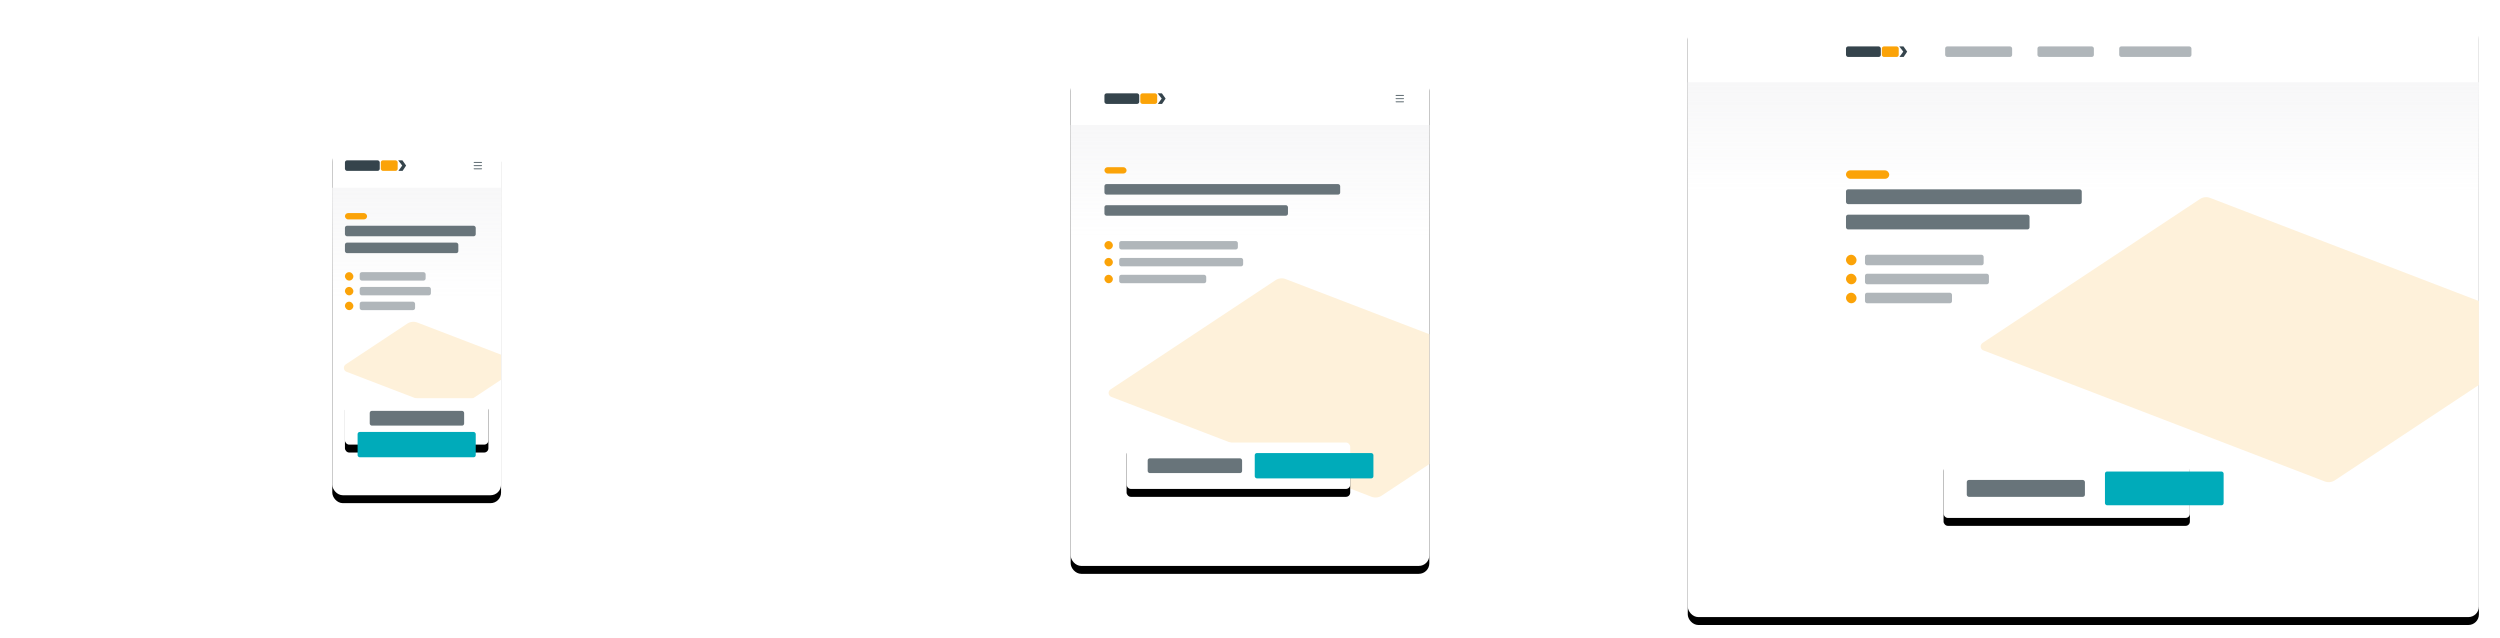 <?xml version="1.0" encoding="UTF-8"?>
<svg width="300%" viewBox="0 0 4740 1210" version="1.1" xmlns="http://www.w3.org/2000/svg" xmlns:xlink="http://www.w3.org/1999/xlink">
    <!-- Generator: Sketch 57.1 (83088) - https://sketch.com -->
    <title>wireframe--all</title>
    <desc>Created with Sketch.</desc>
    <defs>
        <rect id="path-1" x="0" y="0" width="1500" height="1130" rx="20"></rect>
        <filter x="-2.8%" y="-2.9%" width="105.7%" height="107.5%" filterUnits="objectBoundingBox" id="filter-2">
            <feMorphology radius="2.5" operator="dilate" in="SourceAlpha" result="shadowSpreadOuter1"></feMorphology>
            <feOffset dx="0" dy="10" in="shadowSpreadOuter1" result="shadowOffsetOuter1"></feOffset>
            <feGaussianBlur stdDeviation="10" in="shadowOffsetOuter1" result="shadowBlurOuter1"></feGaussianBlur>
            <feColorMatrix values="0 0 0 0 0   0 0 0 0 0   0 0 0 0 0  0 0 0 0.08 0" type="matrix" in="shadowBlurOuter1" result="shadowMatrixOuter1"></feColorMatrix>
            <feOffset dx="0" dy="5" in="SourceAlpha" result="shadowOffsetOuter2"></feOffset>
            <feGaussianBlur stdDeviation="5" in="shadowOffsetOuter2" result="shadowBlurOuter2"></feGaussianBlur>
            <feColorMatrix values="0 0 0 0 0   0 0 0 0 0   0 0 0 0 0  0 0 0 0.12 0" type="matrix" in="shadowBlurOuter2" result="shadowMatrixOuter2"></feColorMatrix>
            <feMerge>
                <feMergeNode in="shadowMatrixOuter1"></feMergeNode>
                <feMergeNode in="shadowMatrixOuter2"></feMergeNode>
            </feMerge>
        </filter>
        <linearGradient x1="50%" y1="0%" x2="50%" y2="100%" id="linearGradient-3">
            <stop stop-color="#F7F7F8" offset="0%"></stop>
            <stop stop-color="#F7F7F8" stop-opacity="0" offset="100%"></stop>
        </linearGradient>
        <rect id="path-4" x="485" y="830" width="467" height="112" rx="8"></rect>
        <filter x="-9.1%" y="-29.0%" width="118.2%" height="175.9%" filterUnits="objectBoundingBox" id="filter-5">
            <feMorphology radius="2.5" operator="dilate" in="SourceAlpha" result="shadowSpreadOuter1"></feMorphology>
            <feOffset dx="0" dy="10" in="shadowSpreadOuter1" result="shadowOffsetOuter1"></feOffset>
            <feGaussianBlur stdDeviation="10" in="shadowOffsetOuter1" result="shadowBlurOuter1"></feGaussianBlur>
            <feColorMatrix values="0 0 0 0 0.431   0 0 0 0 0.431   0 0 0 0 0.431  0 0 0 0.1 0" type="matrix" in="shadowBlurOuter1" result="shadowMatrixOuter1"></feColorMatrix>
            <feOffset dx="0" dy="5" in="SourceAlpha" result="shadowOffsetOuter2"></feOffset>
            <feGaussianBlur stdDeviation="5" in="shadowOffsetOuter2" result="shadowBlurOuter2"></feGaussianBlur>
            <feColorMatrix values="0 0 0 0 0   0 0 0 0 0   0 0 0 0 0  0 0 0 0.115 0" type="matrix" in="shadowBlurOuter2" result="shadowMatrixOuter2"></feColorMatrix>
            <feMerge>
                <feMergeNode in="shadowMatrixOuter1"></feMergeNode>
                <feMergeNode in="shadowMatrixOuter2"></feMergeNode>
            </feMerge>
        </filter>
        <rect id="path-6" x="0" y="0" width="320" height="667" rx="20"></rect>
        <filter x="-13.3%" y="-4.9%" width="126.6%" height="112.7%" filterUnits="objectBoundingBox" id="filter-7">
            <feMorphology radius="2.5" operator="dilate" in="SourceAlpha" result="shadowSpreadOuter1"></feMorphology>
            <feOffset dx="0" dy="10" in="shadowSpreadOuter1" result="shadowOffsetOuter1"></feOffset>
            <feGaussianBlur stdDeviation="10" in="shadowOffsetOuter1" result="shadowBlurOuter1"></feGaussianBlur>
            <feColorMatrix values="0 0 0 0 0   0 0 0 0 0   0 0 0 0 0  0 0 0 0.08 0" type="matrix" in="shadowBlurOuter1" result="shadowMatrixOuter1"></feColorMatrix>
            <feOffset dx="0" dy="5" in="SourceAlpha" result="shadowOffsetOuter2"></feOffset>
            <feGaussianBlur stdDeviation="5" in="shadowOffsetOuter2" result="shadowBlurOuter2"></feGaussianBlur>
            <feColorMatrix values="0 0 0 0 0   0 0 0 0 0   0 0 0 0 0  0 0 0 0.12 0" type="matrix" in="shadowBlurOuter2" result="shadowMatrixOuter2"></feColorMatrix>
            <feMerge>
                <feMergeNode in="shadowMatrixOuter1"></feMergeNode>
                <feMergeNode in="shadowMatrixOuter2"></feMergeNode>
            </feMerge>
        </filter>
        <linearGradient x1="50%" y1="0%" x2="50%" y2="100%" id="linearGradient-8">
            <stop stop-color="#F7F7F8" offset="0%"></stop>
            <stop stop-color="#F7F7F8" stop-opacity="0" offset="100%"></stop>
        </linearGradient>
        <rect id="path-9" x="24" y="483" width="272" height="88" rx="8"></rect>
        <filter x="-15.6%" y="-36.9%" width="131.2%" height="196.6%" filterUnits="objectBoundingBox" id="filter-10">
            <feMorphology radius="2.5" operator="dilate" in="SourceAlpha" result="shadowSpreadOuter1"></feMorphology>
            <feOffset dx="0" dy="10" in="shadowSpreadOuter1" result="shadowOffsetOuter1"></feOffset>
            <feGaussianBlur stdDeviation="10" in="shadowOffsetOuter1" result="shadowBlurOuter1"></feGaussianBlur>
            <feColorMatrix values="0 0 0 0 0.431   0 0 0 0 0.431   0 0 0 0 0.431  0 0 0 0.1 0" type="matrix" in="shadowBlurOuter1" result="shadowMatrixOuter1"></feColorMatrix>
            <feOffset dx="0" dy="5" in="SourceAlpha" result="shadowOffsetOuter2"></feOffset>
            <feGaussianBlur stdDeviation="5" in="shadowOffsetOuter2" result="shadowBlurOuter2"></feGaussianBlur>
            <feColorMatrix values="0 0 0 0 0   0 0 0 0 0   0 0 0 0 0  0 0 0 0.115 0" type="matrix" in="shadowBlurOuter2" result="shadowMatrixOuter2"></feColorMatrix>
            <feMerge>
                <feMergeNode in="shadowMatrixOuter1"></feMergeNode>
                <feMergeNode in="shadowMatrixOuter2"></feMergeNode>
            </feMerge>
        </filter>
        <rect id="path-11" x="0" y="0" width="680" height="936" rx="20"></rect>
        <filter x="-6.2%" y="-3.5%" width="112.5%" height="109.1%" filterUnits="objectBoundingBox" id="filter-12">
            <feMorphology radius="2.5" operator="dilate" in="SourceAlpha" result="shadowSpreadOuter1"></feMorphology>
            <feOffset dx="0" dy="10" in="shadowSpreadOuter1" result="shadowOffsetOuter1"></feOffset>
            <feGaussianBlur stdDeviation="10" in="shadowOffsetOuter1" result="shadowBlurOuter1"></feGaussianBlur>
            <feColorMatrix values="0 0 0 0 0   0 0 0 0 0   0 0 0 0 0  0 0 0 0.08 0" type="matrix" in="shadowBlurOuter1" result="shadowMatrixOuter1"></feColorMatrix>
            <feOffset dx="0" dy="5" in="SourceAlpha" result="shadowOffsetOuter2"></feOffset>
            <feGaussianBlur stdDeviation="5" in="shadowOffsetOuter2" result="shadowBlurOuter2"></feGaussianBlur>
            <feColorMatrix values="0 0 0 0 0   0 0 0 0 0   0 0 0 0 0  0 0 0 0.12 0" type="matrix" in="shadowBlurOuter2" result="shadowMatrixOuter2"></feColorMatrix>
            <feMerge>
                <feMergeNode in="shadowMatrixOuter1"></feMergeNode>
                <feMergeNode in="shadowMatrixOuter2"></feMergeNode>
            </feMerge>
        </filter>
        <linearGradient x1="50%" y1="0%" x2="50%" y2="100%" id="linearGradient-13">
            <stop stop-color="#F7F7F8" offset="0%"></stop>
            <stop stop-color="#F7F7F8" stop-opacity="0" offset="100%"></stop>
        </linearGradient>
        <rect id="path-14" x="106" y="702" width="424" height="88" rx="8"></rect>
        <filter x="-10.0%" y="-36.9%" width="120.0%" height="196.6%" filterUnits="objectBoundingBox" id="filter-15">
            <feMorphology radius="2.5" operator="dilate" in="SourceAlpha" result="shadowSpreadOuter1"></feMorphology>
            <feOffset dx="0" dy="10" in="shadowSpreadOuter1" result="shadowOffsetOuter1"></feOffset>
            <feGaussianBlur stdDeviation="10" in="shadowOffsetOuter1" result="shadowBlurOuter1"></feGaussianBlur>
            <feColorMatrix values="0 0 0 0 0.431   0 0 0 0 0.431   0 0 0 0 0.431  0 0 0 0.1 0" type="matrix" in="shadowBlurOuter1" result="shadowMatrixOuter1"></feColorMatrix>
            <feOffset dx="0" dy="5" in="SourceAlpha" result="shadowOffsetOuter2"></feOffset>
            <feGaussianBlur stdDeviation="5" in="shadowOffsetOuter2" result="shadowBlurOuter2"></feGaussianBlur>
            <feColorMatrix values="0 0 0 0 0   0 0 0 0 0   0 0 0 0 0  0 0 0 0.115 0" type="matrix" in="shadowBlurOuter2" result="shadowMatrixOuter2"></feColorMatrix>
            <feMerge>
                <feMergeNode in="shadowMatrixOuter1"></feMergeNode>
                <feMergeNode in="shadowMatrixOuter2"></feMergeNode>
            </feMerge>
        </filter>
    </defs>
    <g id="wireframe--all" stroke="none" stroke-width="1" fill="none" fill-rule="evenodd">
        <g id="wireframe--desktop" transform="translate(3200, 40)">
            <g id="bg--white--d">
                <use fill="black" fill-opacity="1" filter="url(#filter-2)" xlink:href="#path-1"></use>
                <use fill="#FFFFFF" fill-rule="evenodd" xlink:href="#path-1"></use>
            </g>
            <rect id="bg--gradient" fill="url(#linearGradient-3)" x="0" y="116" width="1500" height="213"></rect>
            <path d="M990.322,335.2 L1499.999,530.847 L1499.999,689.85 L1226.796,870.706 C1221.136,874.453 1214.014,875.233 1207.678,872.8 L560.466,624.359 C556.342,622.776 554.281,618.148 555.865,614.024 C556.462,612.469 557.529,611.139 558.918,610.22 L971.204,337.294 C976.864,333.547 983.986,332.767 990.322,335.2 Z" id="Path" fill="#FEF1DA"></path>
            <g id="cta--bg" fill-rule="nonzero">
                <use fill="black" fill-opacity="1" filter="url(#filter-5)" xlink:href="#path-4"></use>
                <use fill="#FFFFFF" xlink:href="#path-4"></use>
            </g>
            <rect id="cta--btn" fill="#00ABBA" x="791" y="854" width="225" height="64" rx="4"></rect>
            <rect id="cta--text" fill="#68747A" x="529" y="870" width="224" height="32" rx="4"></rect>
            <rect id="bullet--text--3" fill="#B0B6BA" x="336" y="515" width="165" height="20" rx="4"></rect>
            <rect id="bullet--3" fill="#FBA308" x="300" y="515" width="20" height="20" rx="10"></rect>
            <rect id="bullet--text--2" fill="#B0B6BA" x="336" y="479" width="235" height="20" rx="4"></rect>
            <rect id="bullet--2" fill="#FBA308" x="300" y="479" width="20" height="20" rx="10"></rect>
            <rect id="bullet--text--1" fill="#B0B6BA" x="336" y="443" width="225" height="20" rx="4"></rect>
            <rect id="bullet--1" fill="#FBA308" x="300" y="443" width="20" height="20" rx="10"></rect>
            <rect id="h1--line-2" fill="#68747A" x="300" y="367" width="348" height="28" rx="4"></rect>
            <rect id="h1--line-1" fill="#68747A" x="300" y="319" width="447" height="28" rx="4"></rect>
            <rect id="h1--tag" fill="#FBA308" x="300" y="283" width="82" height="16" rx="8"></rect>
            <rect id="nav--1" fill="#B0B6BA" x="488" y="48" width="127" height="20" rx="4"></rect>
            <rect id="nav--2" fill="#B0B6BA" x="663" y="48" width="107" height="20" rx="4"></rect>
            <rect id="nav--3" fill="#B0B6BA" x="818" y="48" width="137" height="20" rx="4"></rect>
            <g id="logo" transform="translate(300, 48)">
                <polygon id="letter--klammer--rechts" fill="#35444C" fill-rule="nonzero" points="108.966 0 101 0 108.572 9.912 101.285 20 109.3 20 116 9.912"></polygon>
                <rect id="Rectangle" fill="#35444C" x="0" y="5.68434189e-14" width="66" height="20" rx="4"></rect>
                <rect id="Rectangle-Copy" fill="#FBA308" x="68" y="5.68434189e-14" width="32" height="20" rx="4"></rect>
            </g>
        </g>
        <g id="wireframe--mobile" transform="translate(630, 272)">
            <g id="bg--white">
                <use fill="black" fill-opacity="1" filter="url(#filter-7)" xlink:href="#path-6"></use>
                <use fill="#FFFFFF" fill-rule="evenodd" xlink:href="#path-6"></use>
            </g>
            <rect id="bg--gradient" fill="url(#linearGradient-8)" x="0" y="84" width="320" height="213"></rect>
            <path d="M161.249,339.527 L320,400.466 L320,448.001 L235.933,503.664 C230.274,507.412 223.151,508.193 216.814,505.76 L27.116,432.942 C22.991,431.358 20.931,426.731 22.515,422.606 C23.111,421.052 24.178,419.722 25.567,418.803 L142.129,341.623 C147.789,337.875 154.912,337.094 161.249,339.527 Z" id="car-stage" fill="#FEF1DA"></path>
            <g id="cta--bg" fill-rule="nonzero">
                <use fill="black" fill-opacity="1" filter="url(#filter-10)" xlink:href="#path-9"></use>
                <use fill="#FFFFFF" xlink:href="#path-9"></use>
            </g>
            <rect id="cta--btn" fill="#00ABBA" x="48" y="547" width="224" height="48" rx="4"></rect>
            <rect id="cta--text" fill="#68747A" x="71" y="507" width="179" height="28" rx="4"></rect>
            <rect id="bullet--text--3" fill="#B0B6BA" x="52" y="300" width="105" height="16" rx="4"></rect>
            <rect id="bullet--3" fill="#FBA308" x="24" y="300" width="16" height="16" rx="8"></rect>
            <rect id="bullet--text--2" fill="#B0B6BA" x="52" y="272" width="135" height="16" rx="4"></rect>
            <rect id="bullet--2" fill="#FBA308" x="24" y="272" width="16" height="16" rx="8"></rect>
            <rect id="bullet--text--1" fill="#B0B6BA" x="52" y="244" width="125" height="16" rx="4"></rect>
            <rect id="bullet--1" fill="#FBA308" x="24" y="244" width="16" height="16" rx="8"></rect>
            <rect id="h1--line-2" fill="#68747A" x="24" y="188" width="215" height="20" rx="4"></rect>
            <rect id="h1--line-1" fill="#68747A" x="24" y="156" width="248" height="20" rx="4"></rect>
            <rect id="h1--tag" fill="#FBA308" x="24" y="132" width="42" height="12" rx="6"></rect>
            <g id="burger" transform="translate(268, 35)" fill="#68747A">
                <rect id="Rectangle" x="0" y="0" width="16" height="2" rx="1"></rect>
                <rect id="Rectangle" x="0" y="6" width="16" height="2" rx="1"></rect>
                <rect id="Rectangle" x="0" y="12" width="16" height="2" rx="1"></rect>
            </g>
            <g id="logo" transform="translate(24, 32)">
                <polygon id="letter--klammer--rechts" fill="#35444C" fill-rule="nonzero" points="108.966 0 101 0 108.572 9.912 101.285 20 109.3 20 116 9.912"></polygon>
                <rect id="Rectangle" fill="#35444C" x="0" y="5.68434189e-14" width="66" height="20" rx="4"></rect>
                <rect id="Rectangle-Copy" fill="#FBA308" x="68" y="5.68434189e-14" width="32" height="20" rx="4"></rect>
            </g>
        </g>
        <g id="wireframe--tablet" transform="translate(2030, 137)">
            <g id="bg--white--t">
                <use fill="black" fill-opacity="1" filter="url(#filter-12)" xlink:href="#path-11"></use>
                <use fill="#FFFFFF" fill-rule="evenodd" xlink:href="#path-11"></use>
            </g>
            <rect id="bg--gradient" fill="url(#linearGradient-13)" x="0" y="100" width="680" height="213"></rect>
            <path d="M407.533,392.096 L680,496.686 L680,742.942 L589.586,802.809 C583.927,806.556 576.804,807.337 570.467,804.904 L77.074,615.509 C72.949,613.925 70.889,609.298 72.472,605.173 C73.069,603.619 74.136,602.289 75.524,601.37 L388.414,394.191 C394.073,390.444 401.196,389.663 407.533,392.096 Z" id="Path" fill="#FEF1DA"></path>
            <g id="cta--bg" fill-rule="nonzero">
                <use fill="black" fill-opacity="1" filter="url(#filter-15)" xlink:href="#path-14"></use>
                <use fill="#FFFFFF" xlink:href="#path-14"></use>
            </g>
            <rect id="cta--btn" fill="#00ABBA" x="349" y="722" width="225" height="48" rx="4"></rect>
            <rect id="cta--text" fill="#68747A" x="146" y="732" width="179" height="28" rx="4"></rect>
            <rect id="bullet--text--3" fill="#B0B6BA" x="92" y="384" width="165" height="16" rx="4"></rect>
            <rect id="bullet--3" fill="#FBA308" x="64" y="384" width="16" height="16" rx="8"></rect>
            <rect id="bullet--text--2" fill="#B0B6BA" x="92" y="352" width="235" height="16" rx="4"></rect>
            <rect id="bullet--2" fill="#FBA308" x="64" y="352" width="16" height="16" rx="8"></rect>
            <rect id="bullet--text--1" fill="#B0B6BA" x="92" y="320" width="225" height="16" rx="4"></rect>
            <rect id="bullet--1" fill="#FBA308" x="64" y="320" width="16" height="16" rx="8"></rect>
            <rect id="h1--line-2" fill="#68747A" x="64" y="252" width="348" height="20" rx="4"></rect>
            <rect id="h1--line-1" fill="#68747A" x="64" y="212" width="447" height="20" rx="4"></rect>
            <rect id="h1--tag" fill="#FBA308" x="64" y="180" width="42" height="12" rx="6"></rect>
            <g id="burger" transform="translate(616, 43)" fill="#68747A">
                <rect id="Rectangle" x="0" y="0" width="16" height="2" rx="1"></rect>
                <rect id="Rectangle" x="0" y="6" width="16" height="2" rx="1"></rect>
                <rect id="Rectangle" x="0" y="12" width="16" height="2" rx="1"></rect>
            </g>
            <g id="logo" transform="translate(64, 40)">
                <polygon id="letter--klammer--rechts" fill="#35444C" fill-rule="nonzero" points="108.966 0 101 0 108.572 9.912 101.285 20 109.3 20 116 9.912"></polygon>
                <rect id="Rectangle" fill="#35444C" x="0" y="5.68434189e-14" width="66" height="20" rx="4"></rect>
                <rect id="Rectangle-Copy" fill="#FBA308" x="68" y="5.68434189e-14" width="32" height="20" rx="4"></rect>
            </g>
        </g>
    </g>
</svg>

